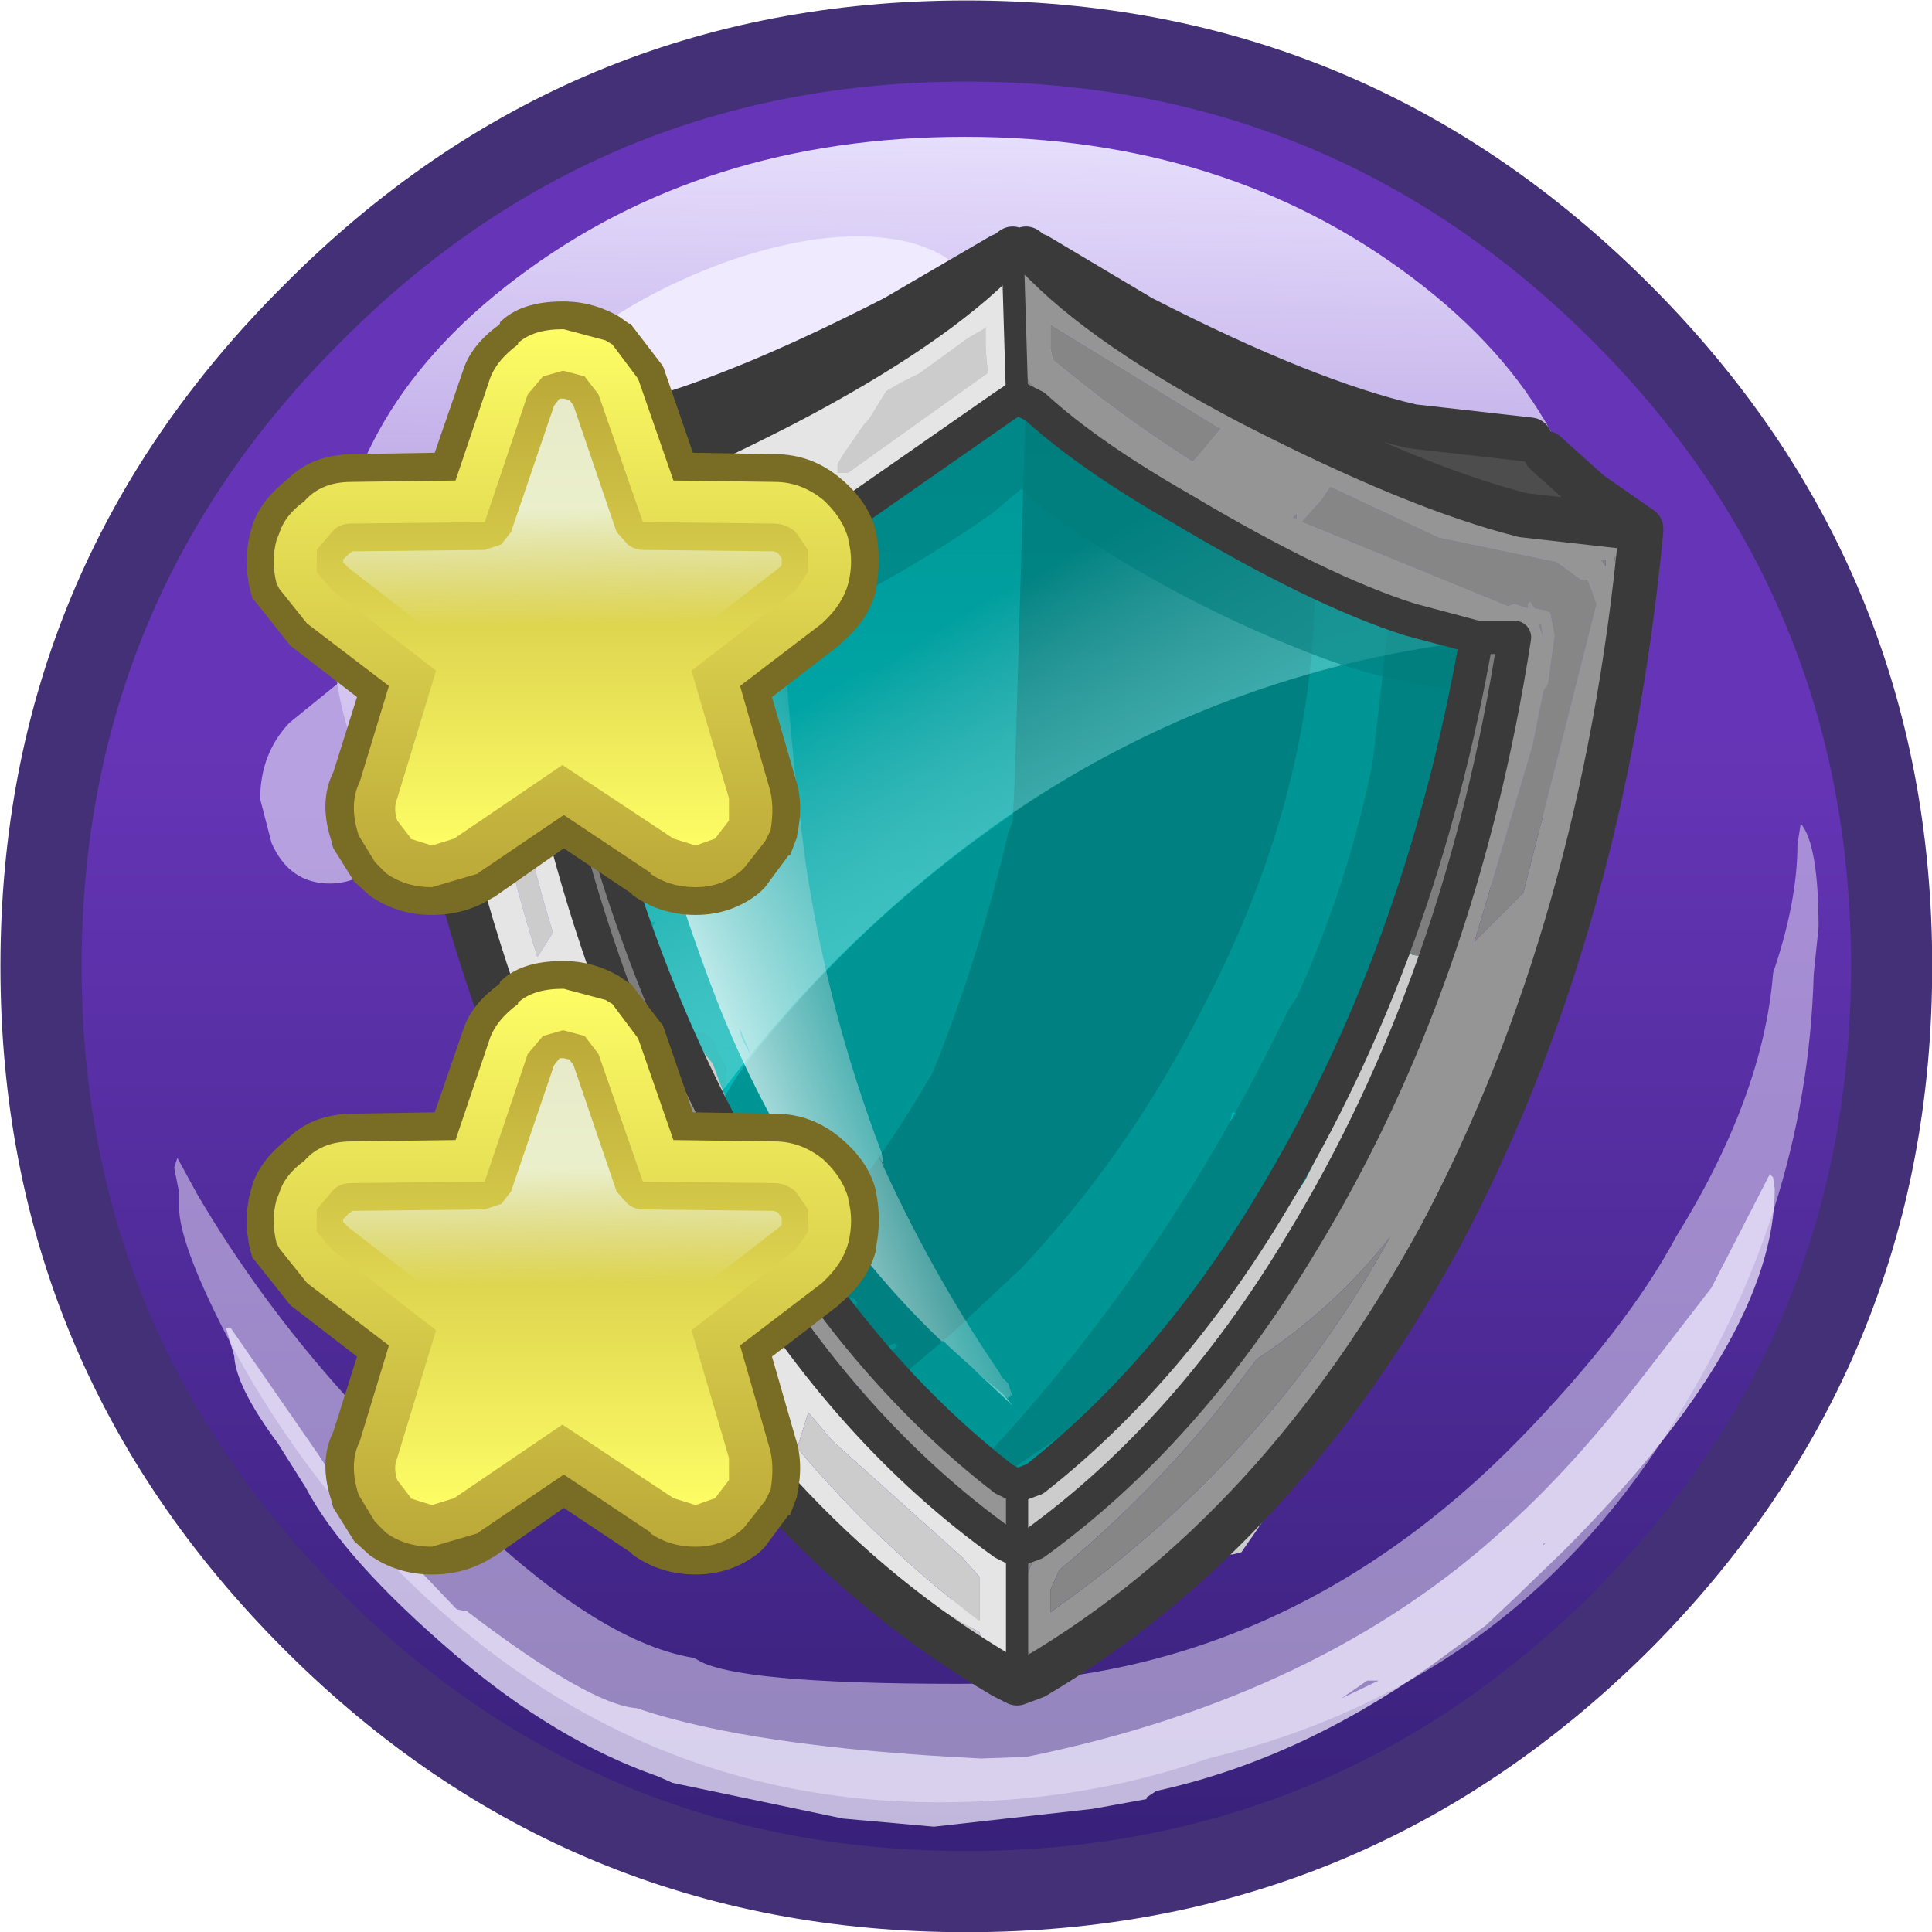 <?xml version="1.0" encoding="UTF-8" standalone="no"?>
<svg xmlns:ffdec="https://www.free-decompiler.com/flash" xmlns:xlink="http://www.w3.org/1999/xlink" ffdec:objectType="frame" height="43.5px" width="43.5px" xmlns="http://www.w3.org/2000/svg">
  <g transform="matrix(1.0, 0.0, 0.0, 1.0, 0.0, 0.0)">
    <filter id="filter0">
      <feColorMatrix in="SourceGraphic" result="filterResult0" type="matrix" values="0.309 0.609 0.082 0.0 -0.106 0.309 0.609 0.082 0.0 -0.106 0.309 0.609 0.082 0.0 -0.106 0.0 0.0 0.0 1.0 0.0"/>
      <feColorMatrix in="filterResult0" result="filterResult1" type="matrix" values="-3.425 3.014 1.52 0.0 0.038 0.968 0.171 -0.029 0.0 0.038 -0.221 4.844 -3.512 0.0 0.038 0.0 0.0 0.0 1.0 0.0"/>
    </filter>
    <use ffdec:characterId="42" filter="url(#filter0)" height="59.5" transform="matrix(0.731, 0.0, 0.0, 0.731, 0.01, 0.01)" width="59.5" xlink:href="#sprite0"/>
    <filter id="filter1">
      <feColorMatrix in="SourceGraphic" result="filterResult2" type="matrix" values="0 0 0 0 1.0,0 0 0 0 1.0,0 0 0 0 1.0,0 0 0 1 0"/>
      <feConvolveMatrix divisor="16.0" in="filterResult2" kernelMatrix="1 1 1 1 1 1 1 1 1 1 1 1 1 1 1 1" order="4 4" result="filterResult3"/>
      <feComposite in="SourceGraphic" in2="filterResult3" operator="over" result="filterResult4"/>
    </filter>
    <use ffdec:characterId="243" filter="url(#filter1)" height="33.3" transform="matrix(1.0, 0.0, 0.0, 1.0, 5.55, 5.1)" width="31.9" xlink:href="#sprite1"/>
  </g>
  <defs>
    <g id="sprite0" transform="matrix(1.0, 0.0, 0.0, 1.0, 29.75, 29.75)">
      <use ffdec:characterId="41" height="59.5" transform="matrix(1.0, 0.0, 0.0, 1.0, -29.75, -29.75)" width="59.5" xlink:href="#shape0"/>
    </g>
    <g id="shape0" transform="matrix(1.0, 0.0, 0.0, 1.0, 29.75, 29.75)">
      <path d="M20.15 -20.15 Q28.5 -11.8 28.5 0.0 28.5 11.8 20.15 20.15 11.8 28.5 0.0 28.5 -11.8 28.5 -20.15 20.15 -28.5 11.8 -28.5 0.0 -28.5 -11.8 -20.15 -20.15 -11.8 -28.5 0.0 -28.5 11.8 -28.5 20.15 -20.15" fill="url(#gradient0)" fill-rule="evenodd" stroke="none"/>
      <path d="M-8.7 18.5 L-8.7 18.55 -9.0 18.45 -8.7 18.5 M-14.95 13.2 L-14.7 13.4 -15.05 13.15 -14.95 13.2" fill="#eafbfd" fill-rule="evenodd" stroke="none"/>
      <path d="M25.7 -4.4 Q26.25 -3.75 26.25 -1.2 L26.1 0.25 Q25.9 7.65 21.6 14.35 16.6 22.2 7.45 24.4 3.6 25.75 -0.85 25.75 -11.15 25.75 -18.6 17.45 -21.15 14.55 -22.85 11.25 -24.25 8.5 -24.25 7.4 L-24.25 6.95 -24.4 6.2 -24.3 5.9 -23.7 7.0 Q-21.8 10.25 -19.15 13.2 L-16.1 16.2 -15.8 16.5 Q-11.45 20.8 -8.4 21.3 L-8.3 21.35 Q-7.15 22.1 -0.25 22.1 9.7 22.1 17.1 14.5 20.35 11.15 21.85 8.35 24.55 4.0 24.85 0.2 25.6 -2.0 25.6 -3.75 L25.7 -4.4" fill="#efeafd" fill-opacity="0.498" fill-rule="evenodd" stroke="none"/>
      <path d="M22.95 9.9 L24.75 6.4 24.85 6.5 24.9 6.85 Q24.9 11.5 18.35 18.05 L16.9 19.45 16.0 20.3 14.3 21.55 Q10.2 24.45 5.85 25.4 L5.55 25.6 5.55 25.65 3.9 25.95 -1.0 26.5 -3.8 26.25 -9.05 25.15 -9.5 24.95 Q-12.65 23.85 -15.75 21.2 -19.2 18.25 -20.35 16.05 L-21.2 14.7 Q-22.5 12.95 -22.55 12.0 L-22.8 11.15 -22.65 11.15 -19.95 15.05 -19.0 16.5 -17.85 17.55 -15.7 19.8 -15.5 19.85 -15.4 19.85 Q-11.6 22.75 -10.15 22.85 -6.65 24.05 0.45 24.4 L1.85 24.35 Q10.95 22.5 16.65 17.25 18.6 15.5 20.75 12.75 L22.95 9.9 M17.75 17.85 L17.85 17.75 17.75 17.8 17.75 17.85 M12.7 22.0 L12.35 22.0 11.55 22.55 12.7 22.0" fill="#efeafd" fill-opacity="0.749" fill-rule="evenodd" stroke="none"/>
      <path d="M19.45 -10.75 Q19.45 -4.65 13.75 -0.3 8.0 4.0 -0.05 4.0 -8.1 4.0 -13.85 -0.3 -19.55 -4.65 -19.55 -10.75 -19.55 -16.9 -13.85 -21.2 -8.1 -25.55 -0.05 -25.55 8.0 -25.55 13.75 -21.2 19.45 -16.9 19.45 -10.75" fill="url(#gradient1)" fill-rule="evenodd" stroke="none"/>
      <path d="M0.85 -18.0 Q0.85 -15.85 -1.1 -13.0 -3.8 -9.0 -8.25 -9.0 L-11.55 -9.45 Q-13.75 -9.9 -14.7 -11.5 -15.35 -12.65 -15.25 -13.85 -15.25 -16.25 -12.75 -18.55 -10.5 -20.6 -7.25 -21.75 -4.0 -22.85 -1.75 -22.3 0.7 -21.65 0.75 -19.1 L0.85 -18.0" fill="#efeafd" fill-rule="evenodd" stroke="none"/>
      <path d="M-20.85 -7.5 L-19.25 -8.8 Q-18.6 -9.35 -17.75 -9.5 L-17.0 -9.6 Q-15.0 -9.8 -15.0 -7.35 L-15.85 -5.5 Q-16.65 -4.0 -17.3 -3.7 -18.55 -2.55 -19.6 -2.55 -20.85 -2.55 -21.4 -3.8 L-21.75 -5.15 Q-21.75 -6.55 -20.85 -7.5" fill="#efeafd" fill-opacity="0.6" fill-rule="evenodd" stroke="none"/>
      <path d="M19.3 -19.25 Q11.3 -27.25 0.0 -27.25 -11.3 -27.25 -19.25 -19.25 -27.25 -11.3 -27.25 0.0 -27.25 11.3 -19.25 19.3 -11.3 27.25 0.0 27.25 11.3 27.25 19.3 19.3 27.25 11.3 27.25 0.0 27.25 -11.3 19.3 -19.25 M0.0 -29.75 Q12.3 -29.75 21.05 -21.0 29.75 -12.3 29.75 0.0 29.75 12.3 21.05 21.05 12.3 29.75 0.0 29.75 -12.3 29.75 -21.0 21.05 -29.75 12.3 -29.75 0.0 -29.75 -12.3 -21.0 -21.0 -12.3 -29.75 0.0 -29.75" fill="#433076" fill-rule="evenodd" stroke="none"/>
    </g>
    <linearGradient gradientTransform="matrix(0.0, 0.035, -0.035, 0.0, 0.0, 0.0)" gradientUnits="userSpaceOnUse" id="gradient0" spreadMethod="pad" x1="-819.2" x2="819.2">
      <stop offset="0.376" stop-color="#6635b7"/>
      <stop offset="1.0" stop-color="#362077"/>
    </linearGradient>
    <linearGradient gradientTransform="matrix(-2.0E-4, 0.018, -0.018, -2.0E-4, -0.05, -10.75)" gradientUnits="userSpaceOnUse" id="gradient1" spreadMethod="pad" x1="-819.2" x2="819.2">
      <stop offset="0.0" stop-color="#e6defc"/>
      <stop offset="1.0" stop-color="#e6defc" stop-opacity="0.2"/>
    </linearGradient>
    <g id="sprite1" transform="matrix(1.0, 0.0, 0.0, 1.0, -1.1, -1.55)">
      <use ffdec:characterId="242" height="33.3" transform="matrix(1.0, 0.0, 0.0, 1.0, 3.95, 1.55)" width="29.05" xlink:href="#shape1"/>
      <use ffdec:characterId="45" height="22.1" transform="matrix(0.625, 0.0, 0.0, 0.625, 1.088, 18.088)" width="22.8" xlink:href="#sprite2"/>
      <use ffdec:characterId="45" height="22.1" transform="matrix(0.625, 0.0, 0.0, 0.625, 1.088, 3.238)" width="22.8" xlink:href="#sprite2"/>
    </g>
    <g id="shape1" transform="matrix(1.0, 0.0, 0.0, 1.0, -3.95, -1.55)">
      <path d="M12.1 21.7 L11.7 21.15 11.8 21.1 11.85 21.05 12.1 21.7" fill="#00b9b9" fill-rule="evenodd" stroke="none"/>
      <path d="M29.1 11.15 L29.05 12.35 28.25 15.2 27.95 16.7 27.95 16.75 28.0 16.8 28.0 16.9 28.05 16.9 26.25 21.05 Q25.5 22.95 24.0 24.3 L24.95 23.0 26.3 20.25 27.5 17.5 Q28.55 14.45 29.05 11.35 L29.1 11.15 M19.1 29.9 L19.15 29.9 19.25 29.9 19.3 29.95 19.0 30.25 18.6 30.4 18.45 30.4 18.55 30.15 18.8 30.0 19.0 30.1 19.1 29.9 M18.65 2.85 L18.55 2.95 18.45 2.9 18.45 2.85 Q17.7 3.25 17.1 3.75 16.7 4.2 16.25 4.3 16.55 3.7 17.15 3.25 L18.35 2.45 18.45 2.4 18.65 2.55 18.65 2.85 M4.8 8.3 L5.0 8.5 5.25 8.55 5.35 8.55 5.4 8.75 5.4 8.95 5.4 9.15 5.4 9.2 5.45 9.2 5.5 9.3 Q5.4 10.05 5.6 10.9 L5.9 12.6 5.85 12.85 5.6 12.55 5.5 12.2 5.4 12.1 5.4 11.95 5.4 11.8 5.35 11.7 5.35 11.8 5.35 11.95 5.3 12.05 4.8 10.4 4.7 8.5 4.8 8.3 M7.25 6.95 L7.4 7.15 7.45 7.15 7.45 7.25 7.45 7.35 7.35 7.45 7.3 7.45 7.2 7.35 7.2 7.3 6.95 7.3 6.6 7.65 6.35 7.6 6.45 7.4 6.7 7.2 Q6.55 7.0 6.8 6.9 L7.15 6.7 7.25 6.95 M7.45 6.9 Q7.65 7.1 7.45 7.1 7.25 7.1 7.4 6.95 L7.45 6.9 M14.55 30.75 Q15.15 30.9 15.6 31.3 L16.5 32.2 16.5 32.25 16.4 32.35 16.15 32.35 16.1 32.4 15.2 31.6 14.5 30.85 14.55 30.75 M17.8 33.25 L17.2 33.0 Q16.9 32.75 16.95 32.5 L17.0 32.4 17.45 32.75 17.8 33.15 17.8 33.25" fill="#cccccc" fill-rule="evenodd" stroke="none"/>
      <path d="M11.7 21.15 L11.5 21.05 Q11.35 20.85 11.6 20.95 L11.05 20.15 10.6 19.0 10.6 18.9 10.7 18.9 10.9 19.3 11.15 19.65 11.2 19.7 Q11.55 19.65 11.7 20.1 L11.8 20.3 11.9 20.5 11.85 21.05 11.8 21.1 11.7 21.15" fill="#00acac" fill-rule="evenodd" stroke="none"/>
      <path d="M29.1 11.15 L29.05 11.35 Q28.55 14.45 27.5 17.5 L26.3 20.25 24.95 23.0 24.0 24.3 24.0 24.35 21.55 26.95 Q19.95 28.35 19.1 29.9 L19.0 30.1 18.8 30.0 Q15.6 27.8 13.35 24.15 L12.1 21.7 11.85 21.05 11.9 20.5 11.8 20.3 11.7 20.1 Q11.55 19.65 11.2 19.7 L11.15 19.65 10.9 19.3 10.7 18.9 10.6 18.9 10.0 17.5 9.75 16.8 Q9.3 15.75 9.15 14.85 L8.9 14.25 Q8.55 13.4 8.75 12.55 L8.3 11.7 8.0 10.8 9.7 10.6 Q11.7 10.3 12.8 8.85 L13.9 8.55 15.05 7.55 Q16.7 7.2 17.6 6.05 L18.4 5.6 18.75 5.6 Q19.2 6.4 20.55 7.1 L25.1 9.5 Q27.25 10.5 29.15 10.6 L29.1 10.8 29.1 10.95 29.1 11.15" fill="url(#gradient2)" fill-rule="evenodd" stroke="none"/>
      <path d="M28.9 12.35 L29.25 12.7 29.35 12.8 27.8 18.0 Q27.95 19.55 26.7 21.65 24.65 25.1 22.05 28.25 L20.45 30.05 20.1 30.0 19.4 29.75 19.0 29.9 18.85 29.9 18.8 29.95 17.6 29.3 Q16.55 29.1 15.3 27.15 L14.95 26.7 Q13.8 25.15 13.25 23.7 L13.0 24.15 Q12.6 24.95 11.95 24.4 L12.1 24.1 11.35 25.25 Q11.35 24.45 11.5 23.7 11.05 22.0 12.5 20.2 15.65 16.25 20.15 13.65 23.5 11.8 27.25 11.05 L27.9 11.1 29.6 10.7 Q29.9 11.15 29.85 11.55 L29.85 11.6 Q29.75 12.1 28.9 12.35 M23.4 21.5 L23.3 21.5 23.25 21.7 23.4 21.5" fill="#009595" fill-rule="evenodd" stroke="none"/>
      <path d="M11.6 20.2 L11.85 20.4 11.9 20.8 11.9 20.85 11.75 20.85 11.6 20.75 11.5 20.7 11.45 20.35 11.45 20.25 11.5 20.2 11.6 20.2" fill="#00acac" fill-rule="evenodd" stroke="none"/>
      <path d="M27.7 10.15 Q27.75 10.6 28.25 10.4 L28.45 10.4 28.4 10.7 28.55 10.7 Q28.7 16.05 25.9 21.45 23.5 26.05 19.55 28.7 L18.0 29.75 17.55 29.65 17.7 29.55 17.55 29.45 Q21.8 24.95 24.55 19.2 L24.75 18.9 Q25.9 16.35 26.45 13.65 L26.85 10.15 Q26.9 9.75 27.25 9.7 27.7 9.7 27.7 10.15" fill="#007575" fill-opacity="0.6" fill-rule="evenodd" stroke="none"/>
      <path d="M25.15 8.95 L25.15 9.75 25.2 9.9 25.15 9.95 Q25.05 14.55 22.6 19.2 20.95 22.45 18.55 25.0 L16.95 26.5 15.65 27.6 15.35 27.5 15.6 27.25 15.15 27.4 15.75 26.75 15.7 26.7 15.4 26.8 14.95 26.4 14.85 25.95 14.75 25.95 14.85 25.8 14.8 25.7 14.6 25.65 14.2 26.05 13.8 26.15 13.65 26.25 13.4 26.15 14.2 25.2 14.2 25.0 12.9 25.75 12.8 25.65 Q14.95 23.35 16.55 20.6 17.6 18.0 18.25 15.2 L18.35 14.95 18.4 13.95 18.65 5.3 18.65 5.25 18.85 5.05 19.0 5.6 19.0 5.1 Q18.95 4.9 19.2 4.85 L19.2 5.0 19.4 4.85 19.85 6.7 Q20.1 6.3 20.6 6.45 L21.2 6.3 21.3 6.25 Q21.95 7.25 23.1 8.0 L24.85 9.45 24.9 9.2 Q24.95 9.0 25.15 8.95" fill="#007171" fill-opacity="0.6" fill-rule="evenodd" stroke="none"/>
      <path d="M28.0 10.85 Q27.25 15.8 25.1 20.35 23.0 24.9 19.3 28.45 L18.85 28.55 21.15 26.1 Q23.4 22.75 25.2 18.9 26.85 15.2 27.35 11.25 L27.35 11.15 27.35 10.9 27.55 10.7 27.7 10.9 Q27.8 10.65 27.9 10.8 L27.95 10.9 28.0 10.85" fill="url(#gradient3)" fill-rule="evenodd" stroke="none"/>
      <path d="M22.0 7.65 Q23.3 8.7 25.0 9.3 L28.25 10.4 28.45 10.6 Q28.7 10.9 28.2 10.95 23.0 11.7 18.65 14.55 14.55 17.3 11.6 21.3 11.2 21.0 11.45 20.6 10.3 19.35 10.3 18.0 L10.65 18.9 10.3 17.85 10.15 17.5 10.3 17.2 10.05 17.25 9.95 16.8 9.7 16.6 9.55 16.45 9.3 16.4 9.65 15.95 Q11.35 13.55 13.8 11.75 16.95 9.4 20.5 7.65 L21.2 7.4 21.3 7.35 21.7 7.3 21.3 7.55 21.2 7.8 21.7 7.55 21.9 7.6 22.0 7.65 M18.65 9.05 L18.75 9.05 18.8 9.0 18.65 9.05" fill="url(#gradient4)" fill-rule="evenodd" stroke="none"/>
      <path d="M18.15 27.85 L18.35 28.1 17.55 27.35 18.15 27.85 M9.75 10.6 L9.75 10.55 9.85 10.5 9.85 10.55 9.75 10.6 M12.2 19.6 L12.35 19.95 12.45 20.2 12.25 19.8 12.2 19.6 M10.95 16.5 L10.85 16.05 10.95 16.4 10.95 16.5" fill="#ccffff" fill-opacity="0.498" fill-rule="evenodd" stroke="none"/>
      <path d="M17.55 27.35 L17.45 27.25 16.95 26.8 16.8 26.65 16.75 26.65 Q13.5 23.55 11.7 19.0 10.15 15.0 9.4 10.8 L9.4 10.7 9.5 10.5 9.4 10.1 9.6 10.05 9.6 10.15 10.2 9.95 10.95 9.6 11.15 10.35 11.2 10.25 11.45 9.9 11.6 9.95 11.65 9.85 11.65 9.75 Q11.7 9.6 11.9 9.6 L11.9 9.7 Q11.95 9.6 12.05 9.6 L12.1 9.7 12.25 9.65 12.3 9.6 12.4 9.65 12.65 9.1 12.7 9.05 12.8 9.5 12.9 9.3 12.9 9.1 Q12.95 8.95 13.1 9.0 L13.15 9.45 13.15 9.9 Q13.3 13.0 13.7 15.95 14.2 19.25 15.4 22.4 L15.45 22.7 15.3 22.4 Q16.45 25.0 18.05 27.35 L18.1 27.45 18.25 27.6 18.35 27.9 18.3 27.85 18.3 27.9 18.25 27.9 18.25 27.95 18.15 27.85 17.55 27.35 M9.85 10.5 L9.85 10.4 9.65 10.3 9.7 10.6 9.75 10.65 9.75 10.6 9.85 10.55 9.85 10.5 M10.95 16.5 L10.95 16.4 10.85 16.05 10.95 16.5 M12.2 19.6 L12.25 19.8 12.45 20.2 12.35 19.95 12.2 19.6" fill="url(#gradient5)" fill-rule="evenodd" stroke="none"/>
      <path d="M28.35 11.7 L28.7 11.95 28.6 12.0 Q26.75 11.85 24.9 11.1 21.85 9.9 19.15 8.0 L18.55 7.45 17.9 8.0 Q15.2 9.9 12.15 11.1 10.3 11.85 8.45 12.0 L8.4 11.95 8.7 11.7 8.45 11.7 Q8.05 10.4 10.1 9.95 13.2 9.3 15.8 7.5 L17.8 6.2 17.75 6.1 Q17.5 5.65 18.0 5.55 L17.95 5.5 Q17.85 5.35 18.1 5.25 L18.25 5.15 18.55 5.4 18.8 5.15 19.0 5.25 19.1 5.5 19.05 5.55 Q19.55 5.65 19.3 6.1 L19.25 6.2 21.25 7.5 Q23.85 9.3 26.95 9.95 29.0 10.4 28.6 11.7 L28.35 11.7" fill="#007e7e" fill-opacity="0.6" fill-rule="evenodd" stroke="none"/>
      <path d="M29.05 7.75 L29.9 7.85 30.3 8.05 31.6 7.9 31.5 7.8 31.1 7.65 31.05 7.45 31.6 7.75 Q32.4 8.3 32.4 9.35 L32.1 9.6 32.05 9.5 32.05 9.45 32.15 9.4 32.3 9.25 32.3 9.1 32.35 9.05 32.25 8.9 32.0 8.7 31.85 8.65 29.05 7.75 M25.5 5.5 L25.0 5.35 25.0 5.4 24.85 5.4 24.7 5.5 24.65 5.6 24.7 5.85 Q23.35 5.25 22.15 4.5 L19.9 3.25 19.25 2.85 19.1 2.55 19.2 2.55 20.8 3.35 Q21.2 3.55 21.4 3.85 L25.15 5.15 27.15 6.0 25.7 5.45 25.7 5.5 25.5 5.5 M21.4 32.05 Q24.75 29.6 27.0 25.8 30.75 19.45 31.85 12.1 L31.95 11.6 32.0 11.15 32.05 10.9 Q32.3 13.85 31.0 17.3 28.85 23.0 25.65 28.3 L23.5 31.4 23.3 31.45 23.15 31.45 22.7 31.35 19.9 33.5 19.5 33.7 21.4 32.05 M18.3 2.75 L18.3 2.85 18.25 2.8 18.3 2.75 M19.9 6.3 L20.0 6.35 21.4 7.35 Q21.75 7.6 22.2 7.85 L22.3 7.9 22.45 8.0 23.45 8.55 26.2 9.95 25.1 9.5 20.55 7.1 Q19.2 6.4 18.75 5.6 L18.4 5.6 17.6 6.05 Q16.95 6.9 15.8 7.35 L16.65 6.8 17.9 5.55 18.0 5.55 18.45 4.95 18.75 5.35 19.35 5.9 19.9 6.3 M29.15 10.7 L29.75 10.65 29.8 10.7 29.3 12.55 29.25 11.05 29.2 10.95 29.1 10.95 29.1 10.9 29.1 10.8 29.15 10.7 M28.7 14.6 L27.8 17.7 28.05 16.4 28.5 14.95 28.55 14.85 28.7 14.6 M27.7 18.0 L27.5 18.4 Q25.15 25.7 19.45 30.75 L18.95 31.25 18.45 31.7 18.55 32.2 18.6 32.9 18.5 33.6 18.5 33.65 18.65 33.8 18.7 33.8 18.35 33.9 18.3 33.9 18.5 32.45 18.3 31.2 18.2 31.2 18.0 31.2 17.9 31.2 17.75 31.25 17.7 31.25 13.95 26.85 13.7 26.55 13.85 26.7 14.9 27.7 16.0 29.0 Q16.9 29.95 17.9 30.55 18.1 30.9 18.45 31.0 L18.45 30.9 18.5 30.65 18.55 30.65 18.55 30.55 18.5 30.35 18.45 30.25 18.25 30.1 18.1 29.85 Q17.7 29.4 17.2 29.25 L17.15 29.3 Q15.3 27.4 13.7 25.05 L11.7 21.55 9.85 17.25 9.7 16.75 9.65 16.45 9.75 16.8 10.0 17.5 Q10.6 19.2 11.6 20.4 12.3 22.35 13.35 24.15 15.65 27.9 19.0 30.1 19.85 28.45 21.55 26.95 23.55 25.2 24.95 23.0 L26.3 20.25 27.3 17.9 27.35 17.95 27.7 18.0 M14.8 7.9 L13.9 8.55 12.8 8.85 Q11.7 10.3 9.7 10.6 L8.0 10.8 8.3 11.7 8.75 12.55 Q8.55 13.4 8.9 14.25 L9.15 14.85 9.3 15.5 8.85 14.5 8.85 14.4 8.75 14.15 8.55 12.95 8.45 12.55 8.45 12.45 7.95 11.0 7.9 11.1 7.9 11.05 7.9 10.8 7.85 11.0 7.75 10.8 7.75 10.85 7.75 11.15 7.75 11.55 7.75 11.7 7.8 12.0 7.9 13.0 7.95 13.25 8.25 14.35 8.3 14.5 8.35 14.7 8.45 15.35 8.55 15.55 8.4 15.6 6.95 10.5 Q6.7 10.5 6.7 10.75 7.0 14.2 8.0 17.45 L7.65 18.0 Q6.7 15.0 6.25 11.8 L5.7 9.25 5.7 9.2 8.45 8.65 8.85 8.5 8.9 8.55 Q9.3 8.65 9.05 8.95 L8.25 9.85 8.25 9.9 6.65 10.35 6.7 10.45 6.95 10.5 Q9.05 10.7 11.05 9.7 L13.0 8.7 13.45 8.55 Q14.1 8.25 14.8 7.9 M17.35 4.05 L17.7 3.85 17.75 3.8 17.75 4.3 17.8 4.85 14.65 7.1 14.55 7.1 14.4 7.1 14.4 6.9 14.55 6.65 15.0 6.0 15.1 5.9 15.5 5.25 15.85 5.05 16.25 4.85 17.35 4.05 M14.95 4.55 L14.85 4.6 11.5 6.35 10.85 6.6 10.45 6.75 11.35 5.9 11.25 5.85 10.9 5.7 14.4 4.65 14.95 4.55 M9.6 6.1 L8.95 6.35 Q9.2 6.15 9.5 6.05 L9.6 6.1 M13.75 30.55 L14.55 31.25 14.4 31.25 13.75 30.55 M16.1 32.35 L17.6 33.2 17.8 33.8 Q16.85 33.6 16.15 32.4 L16.1 32.35 M13.45 26.2 Q9.9 21.65 8.55 16.1 L8.55 16.05 8.55 16.0 8.6 15.95 8.95 17.45 Q9.2 18.55 9.85 19.1 L9.9 19.25 9.85 19.3 9.8 19.45 9.95 19.4 10.75 21.2 Q11.7 23.4 13.05 25.3 13.1 25.75 13.45 26.2 M8.5 15.95 L8.45 15.7 8.45 15.6 8.55 15.6 8.45 15.7 8.55 15.7 8.55 15.8 8.6 15.85 8.5 15.95 M11.55 7.4 L12.2 7.25 12.2 7.55 12.2 7.65 12.15 7.75 11.5 8.65 10.7 9.05 10.6 8.95 10.45 8.9 10.65 8.5 11.55 7.4 M9.4 22.6 L9.8 22.1 11.8 25.6 11.65 25.8 11.5 26.4 10.75 25.1 9.4 22.6 M8.8 21.2 L8.4 20.15 8.75 19.55 9.05 20.45 9.1 20.6 9.05 20.65 8.8 21.2 M13.75 28.25 L14.3 28.9 17.2 31.5 17.6 31.95 17.6 32.95 Q15.3 31.2 13.5 29.05 L13.75 28.25" fill="#cccccc" fill-rule="evenodd" stroke="none"/>
      <path d="M29.05 7.75 L31.85 8.65 32.0 8.7 32.25 8.9 31.9 9.0 32.05 9.95 32.05 10.9 32.0 11.15 31.95 11.6 31.85 12.1 Q30.75 19.45 27.0 25.8 24.75 29.6 21.4 32.05 L19.05 33.55 19.0 33.75 18.9 33.6 18.75 33.7 18.65 33.55 18.6 33.25 18.65 33.1 18.6 32.9 18.55 32.2 18.95 31.25 19.45 30.75 Q25.15 25.7 27.5 18.4 L27.7 18.0 27.8 17.7 28.7 14.6 29.3 12.55 29.8 10.7 29.85 10.65 29.75 10.65 29.15 10.7 29.1 10.7 26.75 10.2 26.2 9.95 23.45 8.55 22.45 8.0 22.3 7.9 22.2 7.85 Q21.75 7.6 21.4 7.35 L20.0 6.35 19.9 6.3 Q19.0 5.6 18.55 4.7 L18.55 4.6 18.35 3.65 18.3 2.85 18.3 2.75 18.3 2.65 18.35 2.55 18.45 2.55 18.55 2.5 18.65 2.45 19.25 2.85 19.9 3.25 22.15 4.5 Q23.35 5.25 24.7 5.85 L25.1 6.05 Q27.0 7.0 29.05 7.75 M31.7 9.05 L31.6 9.05 31.7 9.2 31.7 9.05 M30.55 10.75 L30.4 11.85 30.3 12.0 30.05 13.25 29.15 16.3 28.75 17.65 29.85 16.55 31.5 10.05 31.3 9.5 31.15 9.5 30.6 9.1 27.95 8.55 25.5 7.4 25.3 7.7 24.85 8.2 29.5 10.1 29.65 10.05 29.95 10.15 29.95 10.05 30.0 10.0 30.1 10.15 30.35 10.2 30.45 10.25 30.55 10.75 M23.05 6.1 L22.95 6.05 19.2 3.75 19.2 3.95 19.2 4.2 19.2 4.3 19.25 4.55 Q20.75 5.8 22.4 6.85 L22.5 6.75 23.0 6.15 23.05 6.1 M24.75 8.0 L24.65 8.1 24.75 8.15 24.75 8.0 M30.25 10.5 L30.2 10.5 30.2 10.55 30.3 10.8 30.25 10.5 M13.7 26.55 L13.45 26.2 Q13.1 25.75 13.05 25.3 11.7 23.4 10.75 21.2 L9.95 19.4 9.8 19.45 9.85 19.3 9.9 19.25 9.85 19.1 10.0 19.2 10.05 19.2 10.25 19.1 10.2 19.0 9.85 17.25 11.7 21.55 13.7 25.05 Q15.3 27.4 17.15 29.3 L17.2 29.25 Q17.7 29.4 18.1 29.85 L18.25 30.1 18.45 30.25 18.5 30.35 18.55 30.55 18.55 30.65 18.5 30.65 18.45 30.9 18.45 31.0 Q18.1 30.9 17.9 30.55 16.9 29.95 16.0 29.0 L14.9 27.7 13.85 26.7 13.7 26.55 M8.75 14.15 L8.85 14.4 8.8 14.35 8.75 14.15 M10.3 19.55 L10.25 19.4 10.3 19.4 10.3 19.2 10.25 19.2 10.15 19.3 10.3 19.55 M19.2 32.25 L19.2 32.75 Q24.1 29.3 26.85 24.3 25.6 25.9 23.85 27.05 L23.05 28.1 Q21.45 30.1 19.4 31.8 L19.2 32.25" fill="#959595" fill-rule="evenodd" stroke="none"/>
      <path d="M29.3 12.55 L28.7 14.6 28.55 14.85 28.5 14.95 28.05 16.4 27.8 17.7 27.7 18.0 27.35 17.95 27.3 17.9 27.25 17.8 28.4 14.35 28.5 14.0 28.6 12.6 28.95 10.8 Q28.95 10.7 29.1 10.7 L29.1 10.8 29.1 10.9 29.1 10.95 29.2 10.95 29.25 11.05 29.3 12.55 M9.3 15.5 L9.65 16.45 9.7 16.75 9.85 17.25 10.2 19.0 10.25 19.1 10.05 19.2 10.0 19.2 9.85 19.1 Q9.2 18.55 8.95 17.45 L8.6 15.95 8.85 15.85 Q9.15 15.75 9.05 15.5 L9.05 15.4 8.95 15.15 8.9 15.05 8.8 14.35 8.85 14.4 8.85 14.5 9.3 15.5 M7.9 11.05 L7.85 11.0 7.9 10.8 7.9 11.05 M8.1 11.55 L8.1 11.45 7.95 11.15 7.9 11.1 7.95 11.0 8.45 12.45 8.45 12.55 8.1 11.55 M8.25 14.35 L8.4 14.65 8.4 14.75 8.4 14.85 8.5 15.15 8.55 15.25 8.55 15.4 8.6 15.5 8.55 15.55 8.45 15.35 8.35 14.7 8.3 14.5 8.25 14.35 M8.6 15.85 L8.55 15.8 8.55 15.7 8.65 15.7 8.75 15.8 8.6 15.85 M10.3 19.55 L10.15 19.3 10.25 19.2 10.3 19.2 10.3 19.4 10.25 19.4 10.3 19.55" fill="#7e7e7e" fill-rule="evenodd" stroke="none"/>
      <path d="M8.55 16.05 L8.5 15.95 8.6 15.85 8.75 15.8 8.65 15.7 8.55 15.7 8.45 15.7 8.55 15.6 8.45 15.6 8.4 15.6 8.55 15.55 8.6 15.5 8.55 15.4 8.55 15.25 8.5 15.15 8.4 14.85 8.4 14.75 8.4 14.65 8.25 14.35 7.95 13.25 7.9 13.0 7.8 12.0 8.15 12.25 8.2 12.15 8.1 11.55 8.45 12.55 8.55 12.95 8.75 14.15 8.8 14.35 8.9 15.05 8.95 15.15 9.05 15.4 9.05 15.5 Q9.15 15.75 8.85 15.85 L8.6 15.95 8.55 16.0 8.55 16.05 M7.9 11.05 L7.75 11.15 7.75 10.85 7.75 10.8 7.85 11.0 7.9 11.05" fill="#5d5d5d" fill-rule="evenodd" stroke="none"/>
      <path d="M7.75 11.15 L7.9 11.05 7.9 11.1 7.95 11.15 8.1 11.45 8.1 11.55 8.2 12.15 8.15 12.25 7.8 12.0 7.75 11.7 7.75 11.55 7.75 11.15" fill="#525252" fill-rule="evenodd" stroke="none"/>
      <path d="M30.2 6.85 L28.25 6.3 25.5 5.5 25.7 5.5 25.7 5.45 27.15 6.0 28.55 6.25 Q29.45 6.35 30.2 6.85" fill="#717171" fill-rule="evenodd" stroke="none"/>
      <path d="M31.05 7.45 L31.1 7.65 31.5 7.8 31.6 7.9 30.3 8.05 29.9 7.85 29.05 7.75 Q27.0 7.0 25.1 6.05 L24.7 5.85 24.65 5.6 24.7 5.5 24.85 5.4 25.0 5.4 25.0 5.35 25.5 5.5 28.25 6.3 30.2 6.85 30.25 6.85 Q30.8 7.05 31.05 7.45" fill="#4d4d4d" fill-rule="evenodd" stroke="none"/>
      <path d="M32.25 8.9 L32.35 9.05 32.3 9.1 32.3 9.25 32.15 9.4 32.05 9.45 32.05 9.5 32.1 9.6 32.1 9.75 32.1 9.8 32.05 9.85 32.05 9.95 31.9 9.0 32.25 8.9 M30.55 10.75 L30.45 10.25 30.35 10.2 30.1 10.15 30.0 10.0 29.95 10.05 29.95 10.15 29.65 10.05 29.5 10.1 24.85 8.2 25.3 7.7 25.5 7.4 27.95 8.55 30.6 9.1 31.15 9.5 31.3 9.5 31.5 10.05 29.85 16.55 28.75 17.65 29.15 16.3 30.05 13.25 30.3 12.0 30.4 11.85 30.55 10.75 M31.7 9.05 L31.7 9.2 31.6 9.05 31.7 9.05 M23.05 6.1 L23.0 6.15 22.5 6.75 22.4 6.85 Q20.75 5.8 19.25 4.55 L19.2 4.3 19.2 4.2 19.2 3.95 19.2 3.75 22.95 6.05 23.05 6.1 M19.25 2.85 L18.65 2.45 18.7 2.45 18.85 2.35 19.1 2.55 19.25 2.85 M18.55 4.7 Q19.0 5.6 19.9 6.3 L19.35 5.9 18.75 5.35 18.45 4.95 18.55 4.7 M29.75 10.65 L29.85 10.65 29.8 10.7 29.75 10.65 M18.95 31.25 L18.55 32.2 18.45 31.7 18.95 31.25 M18.6 32.9 L18.65 33.1 18.6 33.25 18.65 33.55 18.75 33.7 18.9 33.6 19.0 33.75 19.05 33.55 21.4 32.05 19.5 33.7 18.9 34.2 18.7 33.8 18.65 33.8 18.5 33.65 18.5 33.6 18.6 32.9 M24.75 8.0 L24.75 8.15 24.65 8.1 24.75 8.0 M30.25 10.5 L30.3 10.8 30.2 10.55 30.2 10.5 30.25 10.5 M19.2 32.25 L19.4 31.8 Q21.45 30.1 23.05 28.1 L23.85 27.05 Q25.6 25.9 26.85 24.3 24.1 29.3 19.2 32.75 L19.2 32.25" fill="#868686" fill-rule="evenodd" stroke="none"/>
      <path d="M18.3 2.85 L18.35 3.65 18.55 4.6 18.55 4.7 18.45 4.95 18.0 5.55 17.9 5.55 16.65 6.8 15.8 7.35 14.8 7.9 Q14.1 8.25 13.45 8.55 L13.0 8.7 11.05 9.7 Q9.05 10.7 6.95 10.5 L6.7 10.45 6.65 10.35 8.25 9.9 8.25 9.85 9.05 8.95 Q9.3 8.65 8.9 8.55 L8.85 8.5 8.45 8.65 5.7 9.2 5.7 9.25 6.25 11.8 Q6.7 15.0 7.65 18.0 L8.0 17.45 Q7.0 14.2 6.7 10.75 6.7 10.5 6.95 10.5 L8.4 15.6 8.45 15.6 8.45 15.7 8.5 15.95 8.55 16.05 8.55 16.1 Q9.9 21.65 13.45 26.2 L13.7 26.55 13.95 26.85 17.7 31.25 17.75 31.25 17.9 31.2 18.0 31.2 18.2 31.2 18.3 31.2 18.5 32.45 18.3 33.9 18.25 33.9 18.0 34.1 17.8 33.8 17.6 33.2 16.1 32.35 14.55 31.25 13.75 30.55 Q12.05 29.0 10.7 26.85 6.85 20.8 5.35 13.75 4.9 11.55 4.85 9.2 L4.45 9.2 Q4.65 8.3 5.9 7.95 5.8 6.8 7.3 6.65 L8.95 6.35 9.6 6.1 10.15 5.9 10.45 5.7 10.85 5.7 10.9 5.7 11.25 5.85 11.35 5.9 10.45 6.75 10.85 6.6 11.5 6.35 14.85 4.6 14.95 4.55 15.1 4.5 17.55 2.85 17.6 2.8 17.6 2.55 17.65 2.5 17.75 2.45 17.9 2.4 17.9 2.35 18.25 2.8 18.3 2.85 M17.35 4.05 L16.25 4.85 15.85 5.05 15.5 5.25 15.1 5.9 15.0 6.0 14.55 6.65 14.4 6.9 14.4 7.1 14.55 7.1 14.65 7.1 17.8 4.85 17.75 4.3 17.75 3.8 17.7 3.85 17.35 4.05 M11.55 7.4 L10.65 8.5 10.45 8.9 10.6 8.95 10.7 9.05 11.5 8.65 12.15 7.75 12.2 7.65 12.2 7.55 12.2 7.25 11.55 7.4 M8.8 21.2 L9.05 20.65 9.1 20.6 9.05 20.45 8.75 19.55 8.4 20.15 8.8 21.2 M9.4 22.6 L10.75 25.1 11.5 26.4 11.65 25.8 11.8 25.6 9.8 22.1 9.4 22.6 M13.75 28.25 L13.5 29.05 Q15.3 31.2 17.6 32.95 L17.6 31.95 17.2 31.5 14.3 28.9 13.75 28.25" fill="#e5e5e5" fill-rule="evenodd" stroke="none"/>
      <path d="M30.35 6.65 L31.35 7.55 32.5 8.35 32.5 8.4 Q31.65 17.35 28.0 24.25 24.35 30.95 18.85 34.2 L18.45 34.35 18.15 34.2 Q12.6 30.95 9.0 24.25 5.35 17.35 4.45 8.4 L4.45 8.35 Q4.75 8.1 5.6 7.55 L6.6 6.65 M30.0 6.35 L27.35 6.05 Q24.95 5.5 21.25 3.6 L18.9 2.2 Q20.4 3.8 23.75 5.55 27.45 7.45 29.85 8.05 L32.5 8.35 M18.35 2.05 L18.15 2.2 18.1 2.2 Q16.55 3.8 13.2 5.55 9.5 7.45 7.15 8.05 L4.45 8.35 M18.1 2.2 L15.7 3.6 Q12.0 5.5 9.65 6.05 L6.95 6.35 M18.65 2.05 L18.85 2.2 18.9 2.2" fill="none" stroke="#3a3a3a" stroke-linecap="round" stroke-linejoin="round" stroke-width="1.0"/>
      <path d="M18.45 31.35 L18.45 34.35 M18.45 29.9 L18.45 31.35 M18.45 5.4 L18.35 2.05" fill="none" stroke="#3a3a3a" stroke-linecap="round" stroke-linejoin="round" stroke-width="0.5"/>
      <path d="M18.45 5.4 L18.85 5.6 Q20.05 6.7 22.15 7.9 25.25 9.75 27.3 10.4 L28.8 10.8 29.65 10.8 Q28.45 18.55 24.85 24.45 22.3 28.7 18.85 31.2 L18.45 31.35 18.15 31.2 Q14.65 28.7 12.1 24.45 8.55 18.55 7.35 10.8 L8.15 10.8 9.65 10.4 Q11.7 9.75 14.85 7.9 L18.15 5.6 18.45 5.4 M28.8 10.8 Q27.55 17.95 24.2 23.5 21.9 27.35 18.85 29.75 L18.45 29.9 18.15 29.75 Q15.05 27.35 12.75 23.5 9.4 17.95 8.15 10.8" fill="none" stroke="#3a3a3a" stroke-linecap="round" stroke-linejoin="round" stroke-width="0.75"/>
    </g>
    <linearGradient gradientTransform="matrix(0.0, -0.015, 0.015, 0.0, 18.55, 17.85)" gradientUnits="userSpaceOnUse" id="gradient2" spreadMethod="pad" x1="-819.2" x2="819.2">
      <stop offset="0.0" stop-color="#00cccc"/>
      <stop offset="1.0" stop-color="#009595"/>
    </linearGradient>
    <linearGradient gradientTransform="matrix(0.0, 0.0, 0.0, 0.0, 4.45, 2.05)" gradientUnits="userSpaceOnUse" id="gradient3" spreadMethod="pad" x1="-819.2" x2="819.2">
      <stop offset="0.0" stop-color="#f0fbfb" stop-opacity="0.749"/>
      <stop offset="1.0" stop-color="#d6d6d6" stop-opacity="0.0"/>
    </linearGradient>
    <linearGradient gradientTransform="matrix(-0.002, -0.003, 0.007, -0.004, 18.35, 13.0)" gradientUnits="userSpaceOnUse" id="gradient4" spreadMethod="pad" x1="-819.2" x2="819.2">
      <stop offset="0.0" stop-color="#66d0d0" stop-opacity="0.6"/>
      <stop offset="1.0" stop-color="#d6d6d6" stop-opacity="0.0"/>
    </linearGradient>
    <linearGradient gradientTransform="matrix(0.003, -0.001, 0.003, 0.008, 15.1, 21.4)" gradientUnits="userSpaceOnUse" id="gradient5" spreadMethod="pad" x1="-819.2" x2="819.2">
      <stop offset="0.0" stop-color="#f0fbfb" stop-opacity="0.749"/>
      <stop offset="1.0" stop-color="#d6d6d6" stop-opacity="0.0"/>
    </linearGradient>
    <g id="sprite2" transform="matrix(1.0, 0.0, 0.0, 1.0, 2.5, 2.5)">
      <use ffdec:characterId="44" height="22.1" transform="matrix(1.0, 0.0, 0.0, 1.0, -2.5, -2.5)" width="22.8" xlink:href="#shape2"/>
    </g>
    <g id="shape2" transform="matrix(1.0, 0.0, 0.0, 1.0, 2.5, 2.5)">
      <path d="M5.35 -0.1 Q5.65 -0.95 6.6 -1.65 L6.65 -1.7 6.65 -1.75 Q7.4 -2.5 8.9 -2.5 L8.95 -2.5 Q10.0 -2.5 10.95 -1.95 L11.3 -1.7 11.35 -1.7 12.5 -0.2 12.55 -0.1 12.6 0.05 13.6 2.95 16.55 3.0 Q17.9 3.0 18.95 3.9 19.95 4.75 20.2 5.8 L20.2 5.85 Q20.4 6.8 20.2 7.8 L20.2 7.9 Q19.95 8.95 18.95 9.8 L18.85 9.9 16.45 11.75 17.3 14.7 Q17.6 15.6 17.35 16.75 L17.35 16.8 17.1 17.45 17.05 17.45 16.2 18.6 16.15 18.65 16.05 18.75 16.0 18.8 Q15.0 19.6 13.7 19.6 12.45 19.6 11.45 18.9 L11.35 18.8 8.95 17.2 6.45 18.95 6.35 19.0 Q5.4 19.6 4.2 19.6 2.95 19.6 1.95 18.9 L1.4 18.4 0.65 17.2 0.6 17.05 0.6 17.0 Q0.1 15.55 0.65 14.45 L1.5 11.75 -0.9 9.9 -2.25 8.2 -2.25 8.25 -2.35 7.9 Q-2.6 6.85 -2.35 5.85 L-2.25 5.5 Q-1.95 4.65 -1.0 3.9 -0.15 3.05 1.25 3.0 L4.3 2.95 5.3 0.05 5.35 -0.1" fill="#796c24" fill-rule="evenodd" stroke="none"/>
      <path d="M7.3 -1.0 Q7.85 -1.5 8.9 -1.5 L8.95 -1.5 10.45 -1.1 10.7 -0.95 11.6 0.25 11.65 0.35 12.9 3.95 16.55 4.0 Q17.5 4.0 18.3 4.65 19.0 5.3 19.2 6.05 L19.2 6.1 Q19.4 6.85 19.2 7.65 19.0 8.4 18.3 9.05 L18.25 9.1 15.3 11.35 16.35 15.0 Q16.55 15.65 16.4 16.55 L16.2 16.95 15.45 17.9 15.35 18.0 Q14.65 18.6 13.7 18.6 12.75 18.6 12.05 18.1 L12.1 18.1 8.95 16.0 5.85 18.1 5.9 18.1 4.2 18.6 Q3.25 18.6 2.55 18.1 L2.15 17.7 1.6 16.8 1.55 16.7 Q1.2 15.6 1.6 14.8 L2.65 11.35 -0.3 9.1 -1.3 7.85 -1.4 7.65 Q-1.6 6.85 -1.4 6.1 L-1.3 5.85 Q-1.1 5.2 -0.4 4.7 0.2 4.0 1.3 4.0 L5.05 3.95 6.25 0.4 6.3 0.25 Q6.55 -0.4 7.3 -0.95 L7.3 -1.0" fill="url(#gradient6)" fill-rule="evenodd" stroke="none"/>
      <path d="M17.3 5.8 L17.75 6.45 17.75 7.25 17.3 7.9 13.55 10.8 14.9 15.4 14.9 16.2 14.4 16.85 13.7 17.1 12.9 16.85 8.9 14.2 5.0 16.85 4.2 17.1 3.4 16.85 3.45 16.85 2.95 16.2 Q2.8 15.75 2.95 15.4 L4.35 10.8 0.6 7.9 0.05 7.25 0.05 6.45 0.6 5.8 Q0.85 5.5 1.3 5.5 L6.1 5.45 7.65 0.85 8.2 0.2 8.9 0.0 8.95 0.0 9.7 0.2 10.2 0.85 11.8 5.45 16.5 5.5 Q16.95 5.5 17.3 5.8" fill="url(#gradient7)" fill-rule="evenodd" stroke="none"/>
      <path d="M11.8 6.45 L16.5 6.5 16.65 6.55 16.8 6.75 16.8 6.7 16.8 7.0 16.7 7.1 14.05 9.15 3.85 9.15 1.2 7.1 1.0 6.9 1.0 6.85 1.0 6.8 1.2 6.6 1.35 6.5 6.1 6.45 6.7 6.25 7.05 5.8 8.6 1.25 8.8 1.0 8.85 1.0 8.9 1.0 8.95 1.0 9.15 1.05 9.3 1.25 10.85 5.8 11.25 6.25 Q11.5 6.45 11.8 6.45" fill="url(#gradient8)" fill-rule="evenodd" stroke="none"/>
    </g>
    <linearGradient gradientTransform="matrix(0.0, 0.013, -1.0, -9.0E-4, 17.55, 8.55)" gradientUnits="userSpaceOnUse" id="gradient6" spreadMethod="pad" x1="-819.2" x2="819.2">
      <stop offset="0.0" stop-color="#ffff66"/>
      <stop offset="1.0" stop-color="#b9a637"/>
    </linearGradient>
    <linearGradient gradientTransform="matrix(0.0, -0.011, 0.01, 0.0, 8.9, 8.55)" gradientUnits="userSpaceOnUse" id="gradient7" spreadMethod="pad" x1="-819.2" x2="819.2">
      <stop offset="0.0" stop-color="#ffff66"/>
      <stop offset="1.0" stop-color="#b9a637"/>
    </linearGradient>
    <linearGradient gradientTransform="matrix(0.0, 0.004, -0.01, 1.0E-4, 8.55, 8.25)" gradientUnits="userSpaceOnUse" id="gradient8" spreadMethod="pad" x1="-819.2" x2="819.2">
      <stop offset="0.0" stop-color="#f4fff8" stop-opacity="0.749"/>
      <stop offset="0.635" stop-color="#f4fff8" stop-opacity="0.0"/>
    </linearGradient>
  </defs>
</svg>

